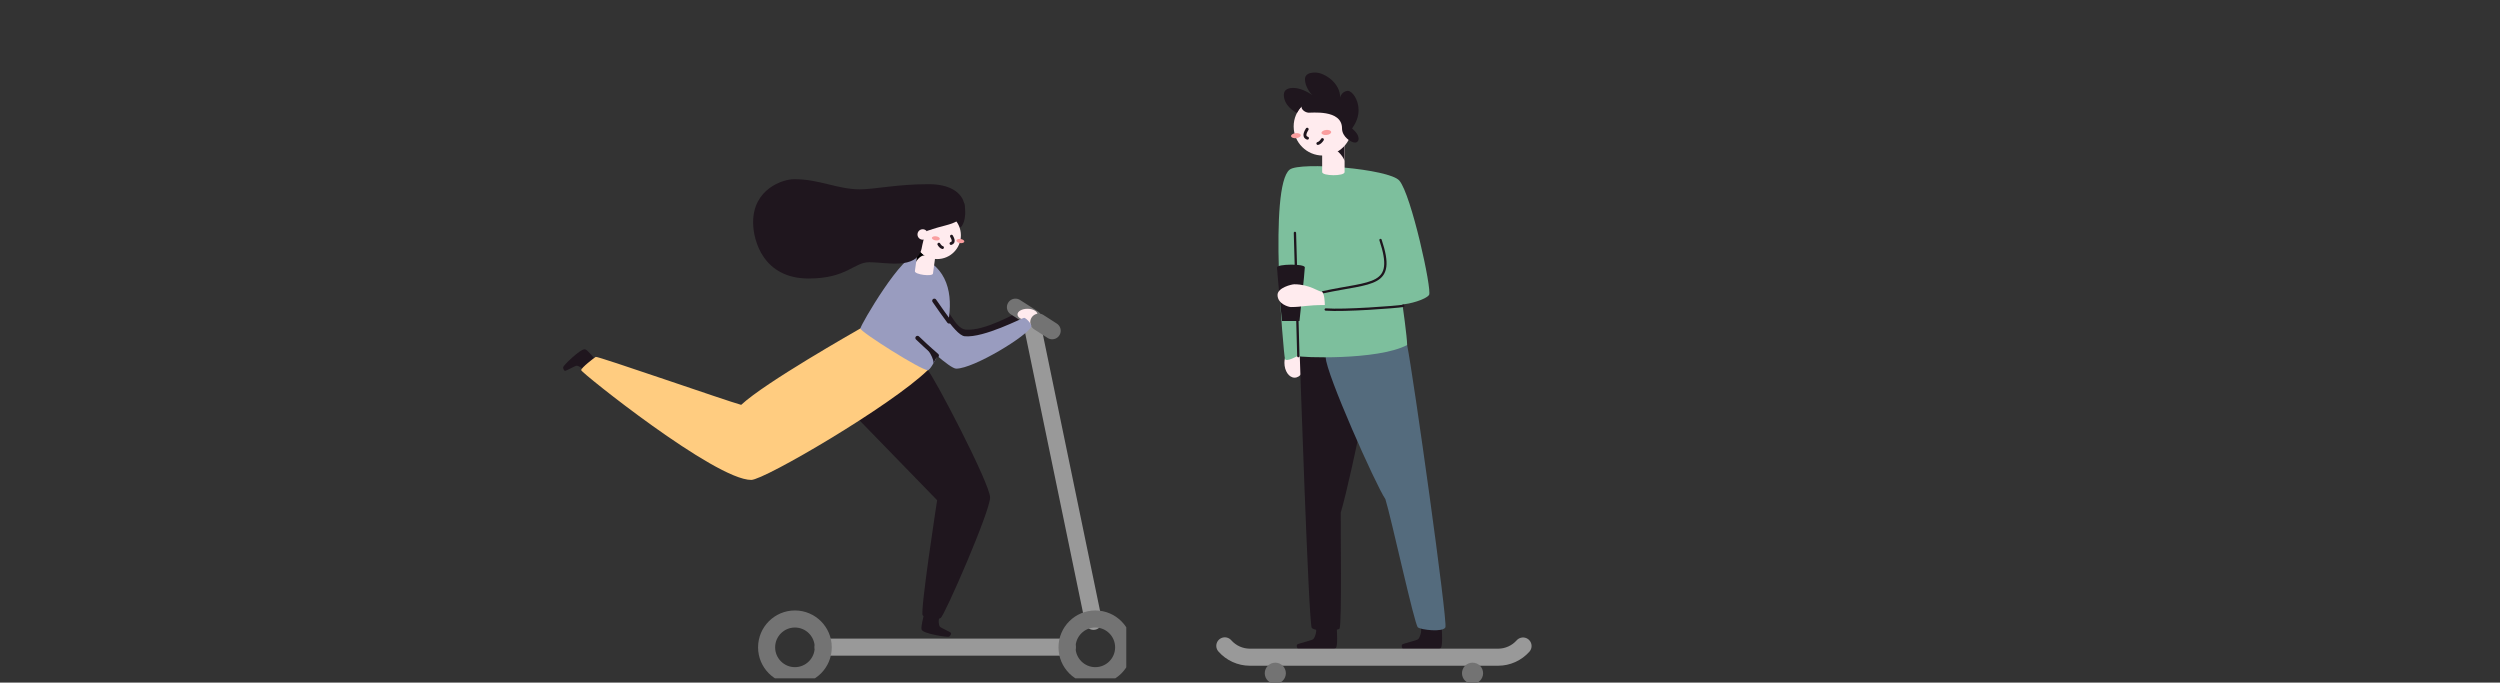 <svg width="586" height="160" viewBox="0 0 586 160" fill="none" xmlns="http://www.w3.org/2000/svg">
<rect x="0" y="0" width="586" height="160" fill="#333333" stroke="none"/>
<g clip-path="url(#clip0_8997_281193)">
<path d="M337.952 147.125C337.952 147.727 338.231 151.262 337.74 151.868C336.844 152.969 329.351 152.672 328.992 152.33C328.632 151.989 328.401 151.262 328.709 151.042C329.017 150.822 331.976 150.143 332.38 149.849C332.784 149.555 333.294 148.061 333.063 147.279" fill="#1F161E"/>
<path d="M313.346 147.125C313.346 147.727 313.628 151.262 313.133 151.868C312.237 152.969 304.748 152.672 304.388 152.33C304.029 151.989 303.794 151.262 304.106 151.042C304.418 150.822 307.369 150.143 307.777 149.849C308.184 149.555 308.691 148.061 308.456 147.279" fill="#1F161E"/>
<path d="M305.378 82.986C305.693 83.628 305.854 84.334 305.847 85.049C305.847 86.969 304.776 88.526 303.458 88.526C302.14 88.526 301.068 86.969 301.068 85.049C301.061 84.334 301.222 83.628 301.538 82.986H305.378Z" fill="#FFEBEE"/>
<path d="M307.478 147.176C306.744 146.32 304.651 82.978 304.651 82.978L312.441 82.809C312.441 82.809 318.682 100.103 318.682 100.844C318.682 101.586 315.484 116.262 314.276 120.132C314.199 122.235 314.588 146.783 313.964 147.367C313.34 147.95 308.208 148.049 307.478 147.176Z" fill="#1F161E"/>
<path d="M310.745 83.757C310.745 87.388 322.492 113.735 324.739 117.009C326.105 121.37 331.56 146.461 332.353 147.056C333.146 147.651 338.204 148.245 338.799 147.056C339.394 145.867 331.303 88.174 329.834 80.872C328.366 73.57 310.745 76.533 310.745 83.757Z" fill="#546B7D"/>
<path d="M328 42.326C325.614 39.573 304.759 37.844 302.303 39.756C297.347 43.611 300.835 82.707 301.202 84.175C301.569 84.909 304.139 83.441 304.139 83.441C304.506 83.808 322.861 84.542 329.835 80.871C329.835 79.036 328.734 71.327 328.734 71.327C330.203 71.327 334.241 70.226 334.975 69.124C335.709 68.023 330.808 45.56 328 42.326Z" fill="#7DBF9D"/>
<path d="M328.939 71.693C327.343 71.976 315.026 72.89 310.753 72.549" stroke="#1F161E" stroke-width="0.55" stroke-miterlimit="10" stroke-linecap="round"/>
<path d="M310.103 68.5C321.758 65.986 327.305 67.34 323.594 56.254" stroke="#1F161E" stroke-width="0.55" stroke-miterlimit="10" stroke-linecap="round"/>
<path d="M303.532 54.592C303.594 55.638 304.332 83.479 304.332 83.479" stroke="#1F161E" stroke-width="0.55" stroke-miterlimit="10" stroke-linecap="round"/>
<path d="M309.913 40.328C309.913 41.287 315.177 41.342 315.174 40.328V33.934H309.913V40.328Z" fill="#FFEBEE"/>
<path d="M315.15 37.742C315.15 37.173 313.421 34.739 312.419 35.073C313.656 34.633 314.684 33.605 315.139 33.921L315.15 37.742Z" fill="#1F161E"/>
<path d="M310.067 36.46C306.294 36.46 303.235 33.402 303.235 29.629C303.235 25.855 306.294 22.797 310.067 22.797C313.84 22.797 316.898 25.855 316.898 29.629C316.898 33.402 313.84 36.46 310.067 36.46Z" fill="#FFEBEE"/>
<path d="M302.626 31.916C302.592 31.589 303.073 31.271 303.701 31.206C304.328 31.141 304.864 31.353 304.898 31.68C304.931 32.007 304.451 32.324 303.823 32.389C303.196 32.455 302.66 32.243 302.626 31.916Z" fill="#FA9E9F"/>
<path d="M309.757 31.17C309.723 30.843 310.204 30.525 310.831 30.46C311.459 30.395 311.994 30.607 312.028 30.934C312.062 31.261 311.581 31.578 310.954 31.643C310.327 31.709 309.791 31.497 309.757 31.17Z" fill="#FA9E9F"/>
<path d="M306.403 30.285C306.223 30.608 305.265 31.992 306.469 32.389" stroke="#1F161E" stroke-width="0.69" stroke-miterlimit="10" stroke-linecap="round"/>
<path d="M308.91 33.632C309.248 33.588 309.732 33.118 309.971 32.711" stroke="#1F161E" stroke-width="0.69" stroke-miterlimit="10" stroke-linecap="round"/>
<path d="M315.589 30.286C314.757 30.286 314.084 29.612 314.084 28.78C314.084 27.949 314.757 27.275 315.589 27.275C316.42 27.275 317.094 27.949 317.094 28.78C317.094 29.612 316.42 30.286 315.589 30.286Z" fill="#FFEBEE"/>
<path d="M314.571 30.105C314.571 32.11 316.774 33.409 317.53 33.409C317.647 33.423 317.766 33.412 317.879 33.377C317.992 33.341 318.096 33.281 318.183 33.202C318.271 33.123 318.341 33.025 318.387 32.917C318.434 32.808 318.457 32.691 318.455 32.572C318.455 31.732 317.963 31.016 316.924 30.105C317.115 29.793 318.455 28.149 318.455 25.807C318.455 23.351 316.946 21.291 315.937 21.291C315.505 21.32 315.095 21.491 314.771 21.777C314.447 22.063 314.227 22.449 314.145 22.874C314.145 19.441 310.474 17 308.272 17C306.234 17 305.882 17.888 305.882 18.608C305.882 20.19 307.13 21.882 307.596 22.297C306.454 21.457 304.659 20.609 303.132 20.609C302.159 20.609 300.93 20.884 300.93 22.216C300.93 24.665 303.224 26.082 303.991 26.479C304.283 25.908 304.654 25.382 305.093 24.915C304.949 25.377 305.515 26.218 306.598 26.405C307.222 26.508 314.571 25.517 314.571 30.105Z" fill="#1F161E"/>
<path d="M300.492 75.25H304.596C304.596 75.25 305.848 63.591 305.848 62.677C305.848 61.763 299.324 61.877 299.324 62.677C299.324 63.477 300.492 75.25 300.492 75.25Z" fill="#1F161E"/>
<path d="M303.375 66.635C302.792 66.635 299.455 67.424 299.455 69.142C299.455 71.253 302.072 71.972 302.586 71.972C305.35 71.972 306.128 71.499 310.541 71.499C310.541 70.981 310.446 68.61 309.833 68.379C309.084 68.389 306.958 66.635 303.375 66.635Z" fill="#FFEBEE"/>
<path d="M287.097 151.387C287.831 152.222 288.734 152.892 289.747 153.35C290.76 153.809 291.859 154.047 292.971 154.048H351.159C352.263 154.047 353.354 153.812 354.36 153.36C355.367 152.908 356.266 152.248 357 151.423" stroke="#999999" stroke-width="4" stroke-linecap="round" stroke-linejoin="round"/>
<path d="M345.164 160.279C343.798 160.279 342.69 159.171 342.69 157.804C342.69 156.438 343.798 155.33 345.164 155.33C346.531 155.33 347.639 156.438 347.639 157.804C347.639 159.171 346.531 160.279 345.164 160.279Z" fill="#737373"/>
<path d="M298.932 160.279C297.566 160.279 296.458 159.171 296.458 157.804C296.458 156.438 297.566 155.33 298.932 155.33C300.298 155.33 301.406 156.438 301.406 157.804C301.406 159.171 300.298 160.279 298.932 160.279Z" fill="#737373"/>
<g clip-path="url(#clip1_8997_281193)">
<path d="M256.318 145.643L241.748 75.219" stroke="#999999" stroke-width="4" stroke-linecap="round" stroke-linejoin="round"/>
<path d="M216.614 78.851C218.068 80.251 221.225 85.175 222.71 85.175C226.829 85.175 239.439 77.451 240.302 75.327C240.521 74.746 239.036 73.259 238.624 73.259C238.212 73.259 230.862 77.669 226.35 77.26C223.89 77.038 222.261 72.136 219.605 69.289" fill="#1F161E"/>
<path d="M139.65 84.412C139.343 84.067 137.708 81.95 137.12 81.87C136.063 81.71 132.03 85.686 131.999 86.062C131.968 86.437 132.214 86.96 132.497 86.926C132.78 86.892 134.778 85.766 135.15 85.729C135.522 85.692 136.567 86.265 136.841 86.828" fill="#1F161E"/>
<path d="M217.469 86.769C218.757 87.951 232.076 113.36 232.076 116.622C232.076 119.884 221.385 144.342 220.49 144.865C219.596 145.388 216.955 144.969 216.282 144.234C215.609 143.498 219.663 117.25 219.663 117.25L199.867 96.882L217.469 86.769Z" fill="#1F161E"/>
<path d="M201.644 77.004C200.202 77.856 179.428 89.603 173.732 94.897C170.64 94.085 140.044 83.412 139.639 83.655C139.233 83.898 136.22 86.221 136.22 86.769C136.22 87.317 167.615 112.494 176.084 112.494C179.176 112.494 208.874 95.097 217.46 86.769C218.326 82.107 205.634 74.64 201.644 77.004Z" fill="#FFCC80"/>
<path d="M214.976 59.912C211.85 58.807 201.672 76.223 201.672 77.005C201.672 77.786 216.046 86.874 217.5 86.77C218.954 86.665 229.713 65.122 214.976 59.912Z" fill="#999CBF"/>
<path d="M224.959 53.387C225.381 53.35 226.779 51.605 226.032 47.703C225.129 46.518 222.134 46.142 222.036 47.484C221.938 48.826 223.675 53.507 224.959 53.387Z" fill="#1F161E"/>
<path d="M218.689 64.123C218.585 64.895 214.337 64.369 214.45 63.541L215.157 58.383L219.396 58.965L218.689 64.123Z" fill="#FFEBEE"/>
<path d="M214.736 61.463C214.798 61.004 216.064 59.567 216.836 59.942C215.886 59.453 215.557 58.185 215.158 58.382L214.736 61.463Z" fill="black"/>
<path d="M219.677 60.724C216.607 60.724 214.119 58.233 214.119 55.16C214.119 52.087 216.607 49.596 219.677 49.596C222.746 49.596 225.234 52.087 225.234 55.16C225.234 58.233 222.746 60.724 219.677 60.724Z" fill="#FFEBEE"/>
<path d="M225.043 56.979C224.536 56.907 224.154 56.635 224.192 56.37C224.229 56.106 224.671 55.95 225.178 56.022C225.686 56.094 226.067 56.367 226.03 56.631C225.993 56.895 225.551 57.051 225.043 56.979Z" fill="#FA9E9F"/>
<path d="M219.299 56.349C218.791 56.279 218.408 56.008 218.445 55.743C218.481 55.479 218.922 55.321 219.43 55.391C219.938 55.461 220.32 55.732 220.284 55.996C220.248 56.261 219.807 56.418 219.299 56.349Z" fill="#FA9E9F"/>
<path d="M223.035 55.363C223.174 55.631 223.915 56.785 222.925 57.071" stroke="#1F161E" stroke-width="0.69" stroke-miterlimit="10" stroke-linecap="round"/>
<path d="M220.912 58.022C220.635 57.976 220.257 57.582 220.073 57.24" stroke="#1F161E" stroke-width="0.69" stroke-miterlimit="10" stroke-linecap="round"/>
<path d="M217.656 43.169C210.3 43.169 205.018 44.379 201.579 44.379C196.282 44.379 192.102 42 186.163 42C183.458 42 176.532 44.302 176.532 52.094C176.532 56.511 178.991 65.282 189.526 65.282C198.545 65.282 200.115 61.463 203.773 61.463C207.628 61.463 214.797 63.281 216.005 58.36C216.269 57.052 216.564 55.449 217.287 54.132C221.311 52.725 222.617 52.848 224.52 51.722C227.268 50.414 227.4 43.169 217.656 43.169Z" fill="#1F161E"/>
<path d="M216.282 56.184C215.607 56.184 215.059 55.636 215.059 54.959C215.059 54.283 215.607 53.734 216.282 53.734C216.958 53.734 217.506 54.283 217.506 54.959C217.506 55.636 216.958 56.184 216.282 56.184Z" fill="#FFEBEE"/>
<path d="M216.565 144.086C216.466 144.529 215.766 147.114 216.045 147.637C216.552 148.579 222.15 149.435 222.464 149.232C222.777 149.029 223.057 148.524 222.86 148.308C222.664 148.093 220.567 147.17 220.315 146.899C220.063 146.628 219.894 145.437 220.18 144.883" fill="#1F161E"/>
<path d="M250.111 151.691H192.966" stroke="#999999" stroke-width="4" stroke-linecap="round" stroke-linejoin="round"/>
<path d="M242.178 74.669L238.019 71.998" stroke="#737373" stroke-width="4" stroke-miterlimit="10" stroke-linecap="round"/>
<path d="M240.843 75.046C239.55 75.046 238.501 74.448 238.501 73.711C238.501 72.973 239.55 72.375 240.843 72.375C242.137 72.375 243.186 72.973 243.186 73.711C243.186 74.448 242.137 75.046 240.843 75.046Z" fill="#FFEBEE"/>
<path d="M242.665 76.554C241.372 76.554 240.323 75.956 240.323 75.219C240.323 74.481 241.372 73.883 242.665 73.883C243.959 73.883 245.008 74.481 245.008 75.219C245.008 75.956 243.959 76.554 242.665 76.554Z" fill="#FFEBEE"/>
<path d="M246.631 77.528L243.492 75.512" stroke="#737373" stroke-width="4" stroke-miterlimit="10" stroke-linecap="round"/>
<path d="M215.059 79.218C216.513 80.615 222.655 86.41 224.134 86.41C228.253 86.41 240.859 78.685 241.726 76.562C241.945 75.98 240.46 74.494 240.048 74.494C239.636 74.494 230.648 79.239 226.135 78.821C223.676 78.599 218.923 69.957 216.268 67.107" fill="#999CBF"/>
<path d="M256.748 158.381C253.083 158.381 250.111 155.406 250.111 151.736C250.111 148.067 253.083 145.092 256.748 145.092C260.413 145.092 263.385 148.067 263.385 151.736C263.385 155.406 260.413 158.381 256.748 158.381Z" stroke="#737373" stroke-width="4" stroke-miterlimit="10"/>
<path d="M186.33 158.381C182.665 158.381 179.693 155.406 179.693 151.736C179.693 148.067 182.665 145.092 186.33 145.092C189.995 145.092 192.967 148.067 192.967 151.736C192.967 155.406 189.995 158.381 186.33 158.381Z" stroke="#737373" stroke-width="4" stroke-miterlimit="10"/>
<path d="M222.461 75.346C221.348 73.888 220.085 72.041 219.006 70.496" stroke="#1F161E" stroke-linecap="round" stroke-linejoin="round"/>
<path d="M215.058 79.217C215.786 79.915 217.683 81.713 219.586 83.338" stroke="#1F161E" stroke-linecap="round" stroke-linejoin="round"/>
<path d="M216.752 81.008C217.167 81.386 219.31 84.433 218.686 85.359C219.482 83.891 219.703 83.436 219.703 83.436" fill="#1F161E"/>
</g>
</g>
<defs>
<clipPath id="clip0_8997_281193">
<rect width="586" height="160" fill="white"/>
</clipPath>
<clipPath id="clip1_8997_281193">
<rect width="132" height="117" fill="white" transform="matrix(-1 0 0 1 264 42)"/>
</clipPath>
</defs>
</svg>
